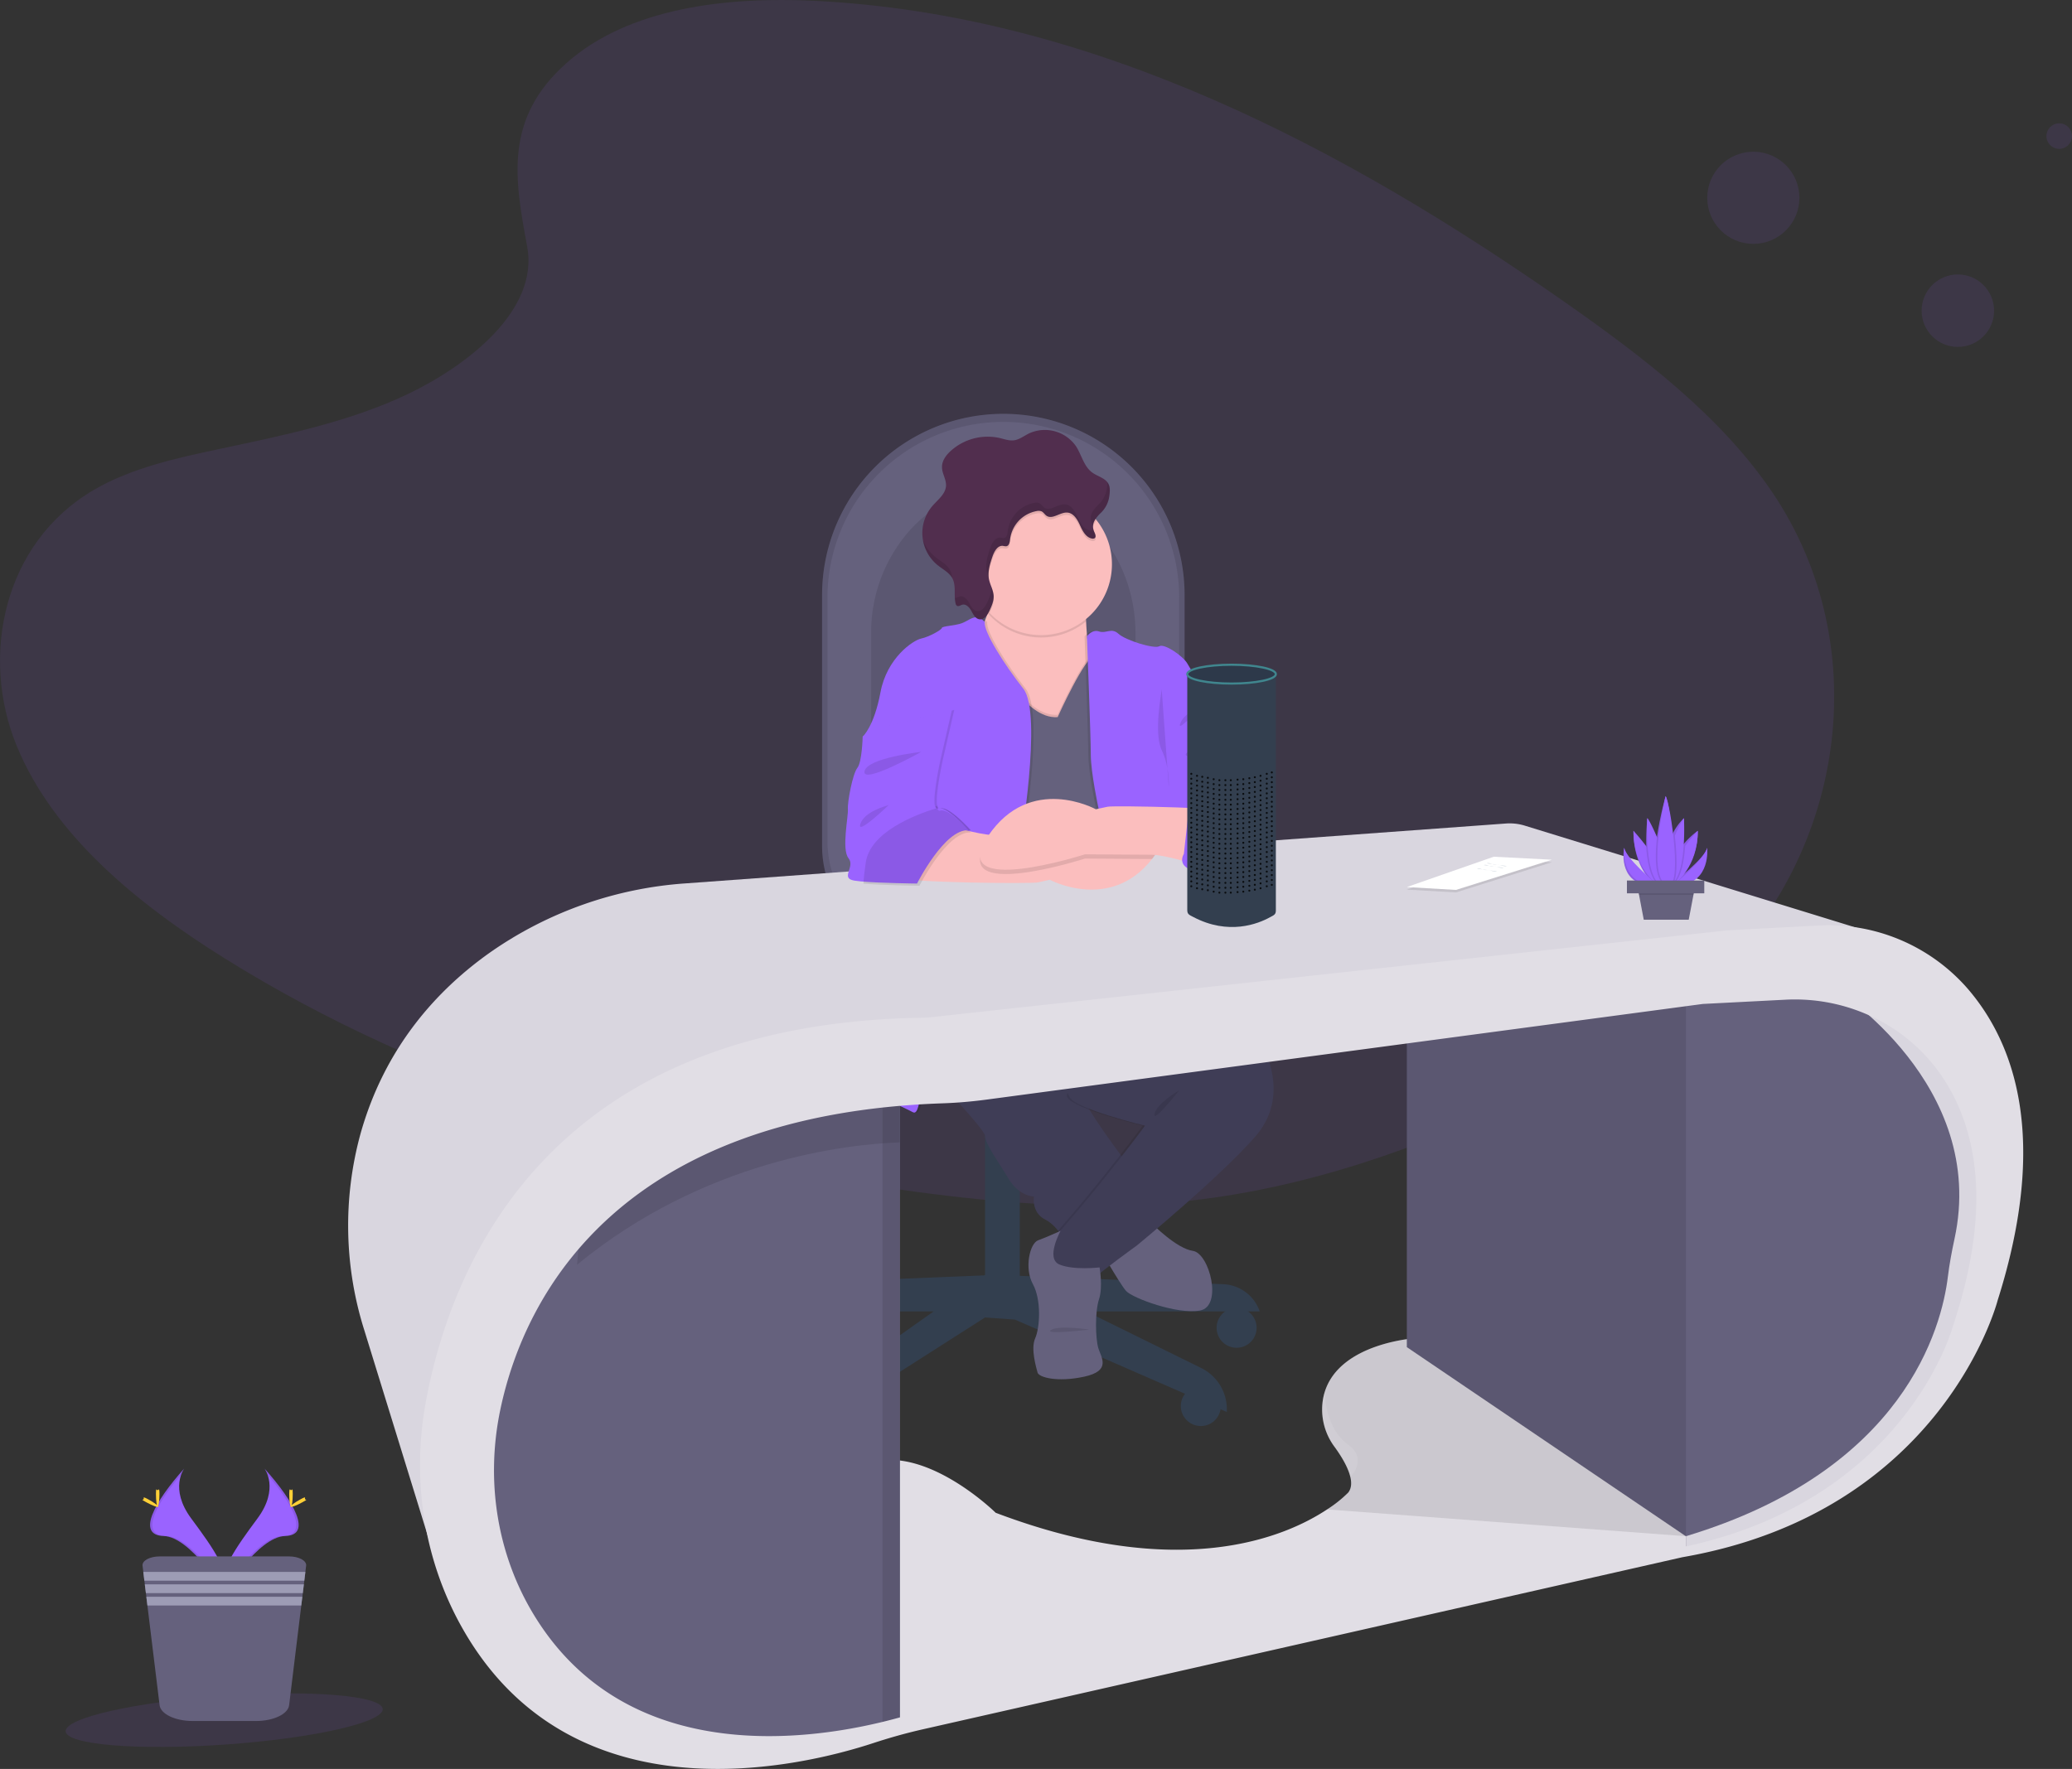 <svg xmlns="http://www.w3.org/2000/svg" data-name="Layer 1" width="972.57" height="830.55" viewBox="0 0 972.57 830.55" xmlns:xlink="http://www.w3.org/1999/xlink"><rect x="0" y="0" width="972.57" height="830.55" fill="#333333" stroke="none"/><title>voice control</title><path d="M379.55,64.39c29.21-26,75.06-31.33,116.79-29.26,131.09,6.51,249.43,69.8,351.79,141.39,37,25.91,73.53,53.84,97.59,89.53,49,72.65,34.44,173.29-33.65,233.13-23.16,20.37-51.25,36-80.07,49.81-51.26,24.61-106.57,44.36-164.75,50-41.49,4-83.49.75-124.73-4.84C427.28,578.5,314.17,543.94,219.37,484.82c-41.58-25.93-80.77-58.17-97.91-100.12s-6.17-95.12,36.29-119.95c17.56-10.27,38.55-14.9,59.11-19.26,30.25-6.41,61-12.73,88.3-25.76,28.2-13.46,61.59-39.5,56-69.29C355.18,118.47,350.37,90.39,379.55,64.39Z" transform="translate(-113.71 -34.73)" fill="#9a63ff" opacity="0.1"/><path d="M499.58,314.11V431.68a52.62,52.62,0,0,0,52.66,52.65h70.2A47.27,47.27,0,0,0,669.74,437V314.11a85.08,85.08,0,0,0-170.16,0Z" transform="translate(-113.71 -34.73)" fill="#65617d"/><path d="M499.58,314.11V431.68a52.62,52.62,0,0,0,52.66,52.65h70.2A47.27,47.27,0,0,0,669.74,437V314.11a85.08,85.08,0,0,0-170.16,0Z" transform="translate(-113.71 -34.73)" opacity="0.1"/><path d="M502.11,315.37V429.45a51.06,51.06,0,0,0,51.09,51.08h68.12a45.86,45.86,0,0,0,45.89-45.88V315.37a82.55,82.55,0,0,0-165.1,0Z" transform="translate(-113.71 -34.73)" fill="#65617d"/><path d="M522.61,332.23v94.88a45.51,45.51,0,0,0,6.89,24.29c6.94,11,18.46,18.19,31.51,18.19h51.21c12.44,0,23.34-7.27,29.4-18.19a41,41,0,0,0,5.09-20V332.23c0-37.91-27.78-68.65-62.05-68.65-17.13,0-32.64,7.68-43.87,20.11A72.26,72.26,0,0,0,522.61,332.23Z" transform="translate(-113.71 -34.73)" opacity="0.1"/><circle cx="580.45" cy="623.42" r="9.39" fill="#333f4f"/><circle cx="563.65" cy="660.16" r="9.39" fill="#333f4f"/><circle cx="396.12" cy="666.81" r="9.39" fill="#333f4f"/><circle cx="358.69" cy="618.88" r="9.39" fill="#333f4f"/><rect x="464.64" y="457.59" width="11.76" height="73.47" fill="#333f4f"/><rect x="464.64" y="519.17" width="11.76" height="11.9" fill="#333f4f" opacity="0.1"/><rect x="576.08" y="556.69" width="16.3" height="81.52" transform="translate(1054.75 1160.17) rotate(-180)" fill="#333f4f"/><path d="M474.44,637.68l106.71-4.37v17.14H457.31A18.92,18.92,0,0,1,474.44,637.68Z" transform="translate(-113.71 -34.73)" fill="#333f4f"/><path d="M687.87,637.68l-106.72-4.37v17.14H705A18.92,18.92,0,0,0,687.87,637.68Z" transform="translate(-113.71 -34.73)" fill="#333f4f"/><path d="M592.39,635.06l85.19,42a21.56,21.56,0,0,1,12,19.35v1.27l-99.5-43.38-14-1-82.74,52.83h0a21.58,21.58,0,0,1,8.91-20.49l73.83-52.28Z" transform="translate(-113.71 -34.73)" fill="#333f4f"/><path d="M578.36,492.32v7.92q3.07.12,6.29.12c1.85,0,3.67,0,5.46-.09v-7.95Z" transform="translate(-113.71 -34.73)" fill="#333f4f" opacity="0.1"/><ellipse cx="470.94" cy="450.15" rx="43.39" ry="12.69" fill="#333f4f"/><path d="M541.64,484.87a5.16,5.16,0,0,0,1.85,3.67,11.63,11.63,0,0,0,1.38,1.14c6.46,4.62,22,7.88,40.15,7.88s33.82-3.29,40.25-7.95a9.78,9.78,0,0,0,.92-.72,5.46,5.46,0,0,0,2.23-4c0-7-19.42-12.69-43.4-12.69S541.64,477.86,541.64,484.87Z" transform="translate(-113.71 -34.73)" fill="#333f4f"/><path d="M541.64,484.87a5.16,5.16,0,0,0,1.85,3.67,11.63,11.63,0,0,0,1.38,1.14c6.46,4.62,22,7.88,40.15,7.88s33.82-3.29,40.25-7.95a9.78,9.78,0,0,0,.92-.72,5.46,5.46,0,0,0,2.23-4c0-7-19.42-12.69-43.4-12.69S541.64,477.86,541.64,484.87Z" transform="translate(-113.71 -34.73)" fill="#333f4f" opacity="0.1"/><path d="M541.27,484.87a5.15,5.15,0,0,0,1.85,3.67c5.53-1.37,9.35-2.52,9.35-2.52s38.24,2.14,73.35,2.87a5.45,5.45,0,0,0,2.23-4c0-7-19.42-12.69-43.4-12.69S541.27,477.86,541.27,484.87Z" transform="translate(-113.71 -34.73)" fill="#333f4f" opacity="0.1"/><path d="M511.27,458.65a51,51,0,0,0,41.93,21.88h68.12a45.85,45.85,0,0,0,39.12-21.88Z" transform="translate(-113.71 -34.73)" fill="#333f4f" opacity="0.1"/><path d="M541.64,484.87a5.16,5.16,0,0,0,1.85,3.67,11.63,11.63,0,0,0,1.38,1.14,653.62,653.62,0,0,0,80.4-.07,9.78,9.78,0,0,0,.92-.72,5.46,5.46,0,0,0,2.23-4c0-7-19.42-12.69-43.4-12.69S541.64,477.86,541.64,484.87Z" transform="translate(-113.71 -34.73)" fill="#333f4f" opacity="0.1"/><path d="M502.64,483.71a657.47,657.47,0,0,0,164.78,0A11.53,11.53,0,0,0,679,472.18h0a11.53,11.53,0,0,0-11.53-11.53H502.64a11.53,11.53,0,0,0-11.53,11.53h0A11.53,11.53,0,0,0,502.64,483.71Z" transform="translate(-113.71 -34.73)" fill="#333f4f"/><path d="M654.51,609.29s11.37,11.64,19.13,12.75,14.14,26.06,3.33,28-31.61-5.82-34.66-9.15-14.14-23-14.14-23Z" transform="translate(-113.71 -34.73)" fill="#65617d"/><path d="M591.85,485.08s27.73,52.95,28.28,60.16S644.25,583,644.25,583L614.86,620.1s-3.88-9.43-10.53-12.76-5.27-10.81-5.27-10.81-6.93,0-11.92-8.32S576.05,571.58,576.05,568s-36.6-41.31-36.6-41.31l2.77-40.2,7.49-12.75Z" transform="translate(-113.71 -34.73)" fill="#3f3d56"/><path d="M663.94,488.13l.24.21c3.36,3,41.07,36.42,41.07,37.21s13.58,23.29-3.33,42.7-55.73,51.29-55.73,51.29-16.91,12.2-19.13,14.7-35.76,0-15.8-22.74,38.81-48.24,38.81-48.24-33.27-8-35.48-13.58,43.8-74.86,43.8-74.86Z" transform="translate(-113.71 -34.73)" opacity="0.1"/><path d="M665.05,488.13l.24.21c3.36,3,41.07,36.42,41.07,37.21s13.58,23.29-3.33,42.7-55.73,51.29-55.73,51.29-16.91,12.2-19.13,14.7-35.77,0-15.8-22.74,38.81-48.24,38.81-48.24-33.27-8-35.49-13.58-46-73.48-46-73.48l89.83-1.38Z" transform="translate(-113.71 -34.73)" fill="#3f3d56"/><path d="M569.12,339l3.32,30.22s34.1,13.59,34.94,13.31,22.73-20,19.13-33c-1.81-6.53-2.64-15.59-3-23s-.31-13.05-.31-13.05-49.63-17.75-45.19-5.55c1.61,4.43.88,9.74-.7,14.7A68.46,68.46,0,0,1,569.12,339Z" transform="translate(-113.71 -34.73)" fill="#fbbebe"/><path d="M577.29,322.61c.3.35.61.68.92,1a33.25,33.25,0,0,0,45.28,2.88c-.38-7.34-.31-13.05-.31-13.05s-49.63-17.75-45.19-5.55C579.6,312.34,578.87,317.65,577.29,322.61Z" transform="translate(-113.71 -34.73)" opacity="0.1"/><path d="M569.12,299.68a33.26,33.26,0,1,0,33.27-33.27A33.06,33.06,0,0,0,569.12,299.68Z" transform="translate(-113.71 -34.73)" fill="#fbbebe"/><path d="M610.15,370.34s13-28.88,17.47-28.88S639,490.85,639,490.85l-67.92,1.06-2.78-78.43L582.15,344S594.62,371.41,610.15,370.34Z" transform="translate(-113.71 -34.73)" opacity="0.1"/><path d="M610.15,372.56s13-28.88,17.47-28.88S639,493.06,639,493.06l-77.07,1.17,6.37-78.53,13.87-69.53S594.62,373.63,610.15,372.56Z" transform="translate(-113.71 -34.73)" opacity="0.1"/><path d="M610.15,371.45s13-28.88,17.47-28.88S639,492,639,492l-77.07,1.17,6.37-78.53,13.87-69.53S594.62,372.52,610.15,371.45Z" transform="translate(-113.71 -34.73)" fill="#65617d"/><path d="M622.79,333.5s2.33-3.41,5.66-2.3,5.82-1.94,9.15,1.11,16.63,7.21,19.13,5.82,11.36,4.72,13.31,8.32,8.31,13.31,8.31,13.31,5.55,6.65,4.72,10.26,1.94,7.76,5.26,9.42,10,18.3,10,18.3S696.52,420,704,423.87s1.94,20.8,1.94,20.8l-35.36-8.39-10-22.74s3.88,66.55,8.59,72.64,5.27,10,5.27,10-18.3,3.88-22.18,7.2-14.14-.83-14.14-.83l-10-88.44s-3.6-16.64-3.6-25.23S622.79,333.5,622.79,333.5Z" transform="translate(-113.71 -34.73)" opacity="0.1"/><path d="M623.9,333.5s2.33-3.41,5.66-2.3,5.82-1.94,9.15,1.11,16.63,7.21,19.13,5.82,11.36,4.72,13.3,8.32,8.32,13.31,8.32,13.31,5.55,6.65,4.72,10.26,1.94,7.76,5.26,9.42,10,18.3,10,18.3-1.79,22.25,5.7,26.13c1.87,1,2.93,3.13,3.46,5.83,2.15,10.86-6.76,20.8-17.83,20.46l-19-7.88-10-28.74s3.88,66.55,8.59,72.64,5.27,10,5.27,10-18.3,3.88-22.18,7.2-14.14-.83-14.14-.83l-10-88.44s-3.6-16.64-3.6-25.23S623.9,333.5,623.9,333.5Z" transform="translate(-113.71 -34.73)" fill="#9a63ff"/><path d="M685,381.66s-3.33,9.15-12.48,8.32S685,381.66,685,381.66Z" transform="translate(-113.71 -34.73)" opacity="0.1"/><path d="M676.14,367.8s-6.1,1.11-8.32,6.37S676.14,367.8,676.14,367.8Z" transform="translate(-113.71 -34.73)" opacity="0.1"/><path d="M659,358.37c0,1.11-3.89,20.52,0,28.56s3.32,17.47,3.32,17.47Z" transform="translate(-113.71 -34.73)" opacity="0.1"/><path d="M577.11,326.82s-2.17-2.55-4.39-2.27-3.6,1.66-6.38,2.77-9.42,1.39-9.42,2.22-5.83,4.16-9.71,5-16.08,9.15-19.13,25.23-8.32,20.79-8.32,20.79L549.15,395s-22.73,96.48-25.5,103.41-3,48-3,48,18,8,22.73,10.53,2.77-23.84,12.48-39.09,20.79-37.43,20.79-37.43L593.51,433s10.82-63.21,1.67-74.86S576.28,331,577.11,326.82Z" transform="translate(-113.71 -34.73)" opacity="0.1"/><path d="M576,326.82s-2.17-2.55-4.39-2.27-3.6,1.66-6.38,2.77-9.42,1.39-9.42,2.22-5.82,4.16-9.71,5S530,343.68,527,359.76s-8.31,20.79-8.31,20.79L548,395s-22.73,96.48-25.5,103.41-3,48-3,48,18,8,22.73,10.53S545,533,554.7,517.79s20.79-37.43,20.79-37.43L592.4,433s10.82-63.21,1.67-74.86S575.17,331,576,326.82Z" transform="translate(-113.71 -34.73)" fill="#9a63ff"/><path d="M515.88,448.2c.82.13,1.87.26,3.08.37,8.88.81,26.31,1,26.31,1s13-25.79,24.12-25c0,0-10.26-11.64-14.41-10.25-.7.23-1.14-.28-1.35-1.28-1.11-5,2.73-22,2.73-22l5.27-23-30.5,7.48c-2.77.56-11.37,5-11.37,5s-.27,11.92-2.49,14.7-4.71,16.08-4.44,19.4-3.05,18.86.28,23S509,447.09,515.88,448.2Z" transform="translate(-113.71 -34.73)" opacity="0.1"/><path d="M629.83,629.8s1.67,9.15-.27,15-1.67,18.58-.28,23,6.1,10.53-6.65,13.3-21.35.28-21.91-1.94-3.32-11.09-1.11-16.08,3-18-1.11-25.51-1.38-19.13,2.5-20.51,10.54-4.44,10.54-4.44-7.21,13-.56,15.81S629.83,629.8,629.83,629.8Z" transform="translate(-113.71 -34.73)" fill="#65617d"/><path d="M569.12,299.68a33.06,33.06,0,0,0,9.09,22.84,1.19,1.19,0,0,0,.08-.16c1-2.11,1.93-4.3,1.85-6.61-.09-2.79-1.7-5.31-2.22-8.07-.65-3.48.49-7,1.61-10.38.82-2.46,2.41-5.45,5-5.15a5.76,5.76,0,0,0,1.53.18c1.37-.21,1.65-2,1.81-3.38a15.35,15.35,0,0,1,12.53-13.16,3.88,3.88,0,0,1,2.19.15c1,.43,1.49,1.47,2.36,2.07,2.81,1.95,6.39-1.78,9.81-1.49,2.91.24,4.68,3.21,5.88,5.87s2.69,5.69,5.54,6.31a1.75,1.75,0,0,0,1.35-.15c.88-.65.27-2-.18-3-1.17-2.64-.39-4.73,1-6.61a33.26,33.26,0,0,0-59.25,20.76Z" transform="translate(-113.71 -34.73)" opacity="0.1"/><path d="M627.33,284.42c.45,1,1.07,2.38.17,3a1.68,1.68,0,0,1-1.34.15c-2.85-.61-4.35-3.65-5.55-6.31s-3-5.63-5.87-5.87c-3.42-.29-7,3.44-9.82,1.49-.86-.6-1.39-1.64-2.35-2.07a3.88,3.88,0,0,0-2.19-.14,15.35,15.35,0,0,0-12.54,13.15c-.14,1.37-.43,3.17-1.8,3.38a5.72,5.72,0,0,1-1.53-.18c-2.58-.3-4.16,2.68-5,5.14-1.12,3.37-2.26,6.91-1.61,10.39.52,2.76,2.13,5.28,2.22,8.08.07,2.3-.9,4.5-1.85,6.6s-2.52,4.56-4.8,4.26c-1.88-.24-2.91-2.23-3.81-3.9s-2.52-3.45-4.34-2.93c-.82.24-1.66.93-2.4.51a1.75,1.75,0,0,1-.7-1.21c-.89-3.87.39-8.23-1.5-11.73-1.45-2.69-4.39-4.15-6.78-6.06a19.42,19.42,0,0,1-2.63-27.8c2.56-3,6.24-5.64,6.45-9.57.15-3-1.87-5.75-1.89-8.75s1.85-5.52,4-7.51a25.83,25.83,0,0,1,23.22-6.12c2.15.52,4.31,1.32,6.5,1.05,2.55-.32,4.67-2,7-3.18a17.8,17.8,0,0,1,22.21,6c2.62,4.09,3.65,9.42,7.57,12.29,2.57,1.88,6.27,2.59,7.69,5.44.85,1.72.61,3.75.35,5.64a13.2,13.2,0,0,1-4.22,8.08C627.78,278.22,625.73,280.81,627.33,284.42Z" transform="translate(-113.71 -34.73)" fill="#512e4e"/><g opacity="0.1"><path d="M556.57,257.46a14.78,14.78,0,0,1-.59-2.31A14.5,14.5,0,0,1,556.57,257.46Z" transform="translate(-113.71 -34.73)"/><path d="M626.77,282a9,9,0,0,0-.55-1.48c-1.6-3.62.45-6.2,2.84-8.62a13.23,13.23,0,0,0,4.21-8.08,20,20,0,0,0,.24-2.56,5.49,5.49,0,0,1,.52.8c.85,1.72.61,3.75.35,5.64a13.2,13.2,0,0,1-4.22,8.08C628.34,277.65,626.72,279.59,626.77,282Z" transform="translate(-113.71 -34.73)"/><path d="M564.23,314.8c1.82-.53,3.44,1.27,4.34,2.93s1.93,3.66,3.81,3.9c2.28.29,3.85-2.17,4.8-4.26s1.93-4.3,1.85-6.6a7.77,7.77,0,0,0-.08-.83,15,15,0,0,1,1.19,4.71c.07,2.3-.9,4.5-1.85,6.6s-2.52,4.56-4.8,4.26c-1.88-.24-2.91-2.23-3.81-3.9s-2.52-3.45-4.34-2.93c-.82.24-1.66.93-2.4.51a1.75,1.75,0,0,1-.7-1.21,15.37,15.37,0,0,1-.33-2.64C562.63,315.66,563.45,315,564.23,314.8Z" transform="translate(-113.71 -34.73)"/><path d="M552.85,296.31c2.39,1.91,5.34,3.37,6.79,6.06a9.62,9.62,0,0,1,1,3.75c-1.47-2.6-4.35-4.05-6.7-5.93a19.59,19.59,0,0,1-7-11.85A19.46,19.46,0,0,0,552.85,296.31Z" transform="translate(-113.71 -34.73)"/><path d="M577.86,306.11a21.77,21.77,0,0,1-1.05-3.42c-.65-3.48.49-7,1.61-10.39.82-2.46,2.41-5.44,5-5.14a5.76,5.76,0,0,0,1.53.18c1.37-.21,1.66-2,1.8-3.39a15.37,15.37,0,0,1,12.54-13.14,3.79,3.79,0,0,1,2.19.14c1,.43,1.49,1.47,2.35,2.07,2.82,2,6.4-1.78,9.82-1.49,2.9.24,4.68,3.21,5.88,5.87s2.7,5.69,5.54,6.31a1.68,1.68,0,0,0,1.34-.15,1.08,1.08,0,0,0,.44-.83,6.55,6.55,0,0,0,.5,1.69c.45,1,1.07,2.38.17,3a1.68,1.68,0,0,1-1.34.15c-2.85-.61-4.35-3.65-5.55-6.31s-3-5.63-5.87-5.87c-3.42-.29-7,3.44-9.82,1.49-.86-.6-1.39-1.64-2.35-2.07a3.88,3.88,0,0,0-2.19-.14,15.35,15.35,0,0,0-12.54,13.15c-.14,1.37-.43,3.17-1.8,3.38a5.72,5.72,0,0,1-1.53-.18c-2.58-.3-4.16,2.68-5,5.14C578.46,299.4,577.39,302.78,577.86,306.11Z" transform="translate(-113.71 -34.73)"/></g><path d="M519,448.57c8.88.81,26.31,1,26.31,1s13-25.79,24.12-25c0,0-10.26-11.64-14.41-10.25-.7.23-1.14-.28-1.35-1.28-10.86,3.32-31.56,11.43-33.59,25.67C519.5,442.59,519.15,445.83,519,448.57Z" transform="translate(-113.71 -34.73)" opacity="0.1"/><path d="M517.85,448.57c8.88.81,26.31,1,26.31,1s13-25.79,24.12-25c0,0-10.25-11.64-14.41-10.25-.7.23-1.13-.28-1.35-1.28-10.86,3.32-31.56,11.43-33.59,25.67C518.39,442.59,518.05,445.83,517.85,448.57Z" transform="translate(-113.71 -34.73)" fill="#9a63ff"/><path d="M595.73,522.78s-25-6.1-28.83-2.77S595.73,522.78,595.73,522.78Z" transform="translate(-113.71 -34.73)" opacity="0.1"/><path d="M667.26,546.63s-10.53,6.1-11.64,11.09S667.26,546.63,667.26,546.63Z" transform="translate(-113.71 -34.73)" opacity="0.1"/><path d="M625.12,659s-14.42-2.22-18.11.18S625.12,659,625.12,659Z" transform="translate(-113.71 -34.73)" opacity="0.1"/><path d="M481.07,852.54s55.88-3,69.5-11,32.9-8,33-8L806.07,785l92.5-22,16.5-2.17-54.5-62.36-1.66-.72L778.57,663s-36,2-43.11,25.46a28.15,28.15,0,0,0-1,5.06,29.33,29.33,0,0,0,5.68,20.53c2.84,3.89,6.33,9.39,7.43,14.25.62,2.74.48,5.27-1,7.2a58.69,58.69,0,0,1-9.88,7.89c-19.59,13-69.11,34.42-155.62,1.61,0,0-37-36.5-65-21S481.07,852.54,481.07,852.54Z" transform="translate(-113.71 -34.73)" fill="#e1dee5"/><path d="M747.53,728.34c.62,2.74.48,5.27-1,7.2a58.69,58.69,0,0,1-9.88,7.89L905.07,756l-46.16-58.25L778.57,663s-36,2-43.11,25.46a28.15,28.15,0,0,0-1,5.06,29.33,29.33,0,0,0,5.68,20.53C742.94,718,746.43,723.48,747.53,728.34Z" transform="translate(-113.71 -34.73)" opacity="0.1"/><polygon points="798.36 464.31 660.36 467.31 660.36 632.5 791.36 721.31 822.86 692.31 816.36 596.31 822.86 506.81 798.36 464.31" fill="#65617d"/><path d="M990.57,472,829.45,422.39a24.2,24.2,0,0,0-9-1l-384.9,28.1a181.72,181.72,0,0,0-91.66,32.33c-24.91,17.57-49.58,44.54-61,85.37A163,163,0,0,0,284.62,659l33.95,110s-25.5-239,229-251Z" transform="translate(-113.71 -34.73)" fill="#d9d6df"/><path d="M740.1,714.09c2.84,3.89,6.33,9.39,7.43,14.25,4.36-5.05,5.3-10.75-1-15.3-7.89-5.74-10.52-15.7-11.11-24.54a28.15,28.15,0,0,0-1,5.06A29.33,29.33,0,0,0,740.1,714.09Z" transform="translate(-113.71 -34.73)" fill="#fff" opacity="0.1"/><path d="M336.07,741l19,64.5,43,42,54,11,84-15V545s-14.5-9.5-16-9.5-42,6.5-42,6.5l-91.7,65.77-3.8,2.73-41,61Z" transform="translate(-113.71 -34.73)" fill="#65617d"/><polygon points="422.36 497.81 422.36 808.81 414.26 810.26 414.26 497.81 422.36 497.81" fill="#65617d"/><polygon points="798.36 464.31 660.36 467.31 660.36 632.5 791.36 721.31 822.86 692.31 816.36 596.31 822.86 506.81 798.36 464.31" opacity="0.1"/><polygon points="422.36 497.81 422.36 808.81 414.26 810.26 414.26 497.81 422.36 497.81" opacity="0.1"/><path d="M384.57,628.54c60-49.3,126.7-56.55,151.5-57.45V545s-14.5-9.5-16-9.5-42,6.5-42,6.5l-91.7,65.77Z" transform="translate(-113.71 -34.73)" opacity="0.1"/><path d="M1051.57,602s-6.19,16.36-12.83,35.41c-5.88,16.93-12.12,36-14.67,47.59-1,4.43-3.51,9-7.06,13.47-16.19,20.55-53.5,40.46-59.94,47.53-7.85,8.62-52,14.83-52,14.83V495.54l29.5-9.5h37.5l48.5,22,25,37Z" transform="translate(-113.71 -34.73)" fill="#65617d"/><path d="M537,446.82c1.94,2.36,60.86,2.91,63.91,2.22l5.54-1.25s28.44,15.31,48-9.74c.84-1.07,1.66-2.21,2.46-3.43,19.55-29.8-45.61-8-45.61-8s-24.95.14-31.33.14h-.66c-6.63-.27-19.85-4.29-19.85-4.29S535.07,444.47,537,446.82Z" transform="translate(-113.71 -34.73)" fill="#fbbebe"/><path d="M623,437.84s24.95.14,31.33.21h.15c.84-1.07,1.66-2.21,2.46-3.43,19.55-29.8-45.61-8-45.61-8s-24.95.14-31.33.14h-.66c-.63.82-1.25,1.68-1.86,2.59C557.59,458.89,623,437.84,623,437.84Z" transform="translate(-113.71 -34.73)" opacity="0.1"/><path d="M674.78,440.58s-14.09-4.46-20.47-4.53-31.33-.2-31.33-.2-65.39,21-45.52-8.55,50.61-12.61,50.61-12.61l5.55-1.19c3.06-.66,62,.55,63.88,2.93S674.78,440.58,674.78,440.58Z" transform="translate(-113.71 -34.73)" fill="#fbbebe"/><path d="M704,423.87s-.4,19.23-13.73,20.33c-28,2.29-20.88-8.53-20.88-8.53l2.42-21.54L685,402.19s5.79,2.66,6.54,2.21S704,423.87,704,423.87Z" transform="translate(-113.71 -34.73)" fill="#9a63ff"/><path d="M514.77,448.2c.82.13,1.87.26,3.08.37,8.88.81,26.31,1,26.31,1s13-25.79,24.12-25c0,0-10.25-11.64-14.41-10.25-.7.23-1.13-.28-1.35-1.28-1.1-5,2.73-22,2.73-22l5.27-23L530,375.56c-2.77.56-11.36,5-11.36,5s-.28,11.92-2.5,14.7-4.71,16.08-4.44,19.4-3.05,18.86.28,23S507.84,447.09,514.77,448.2Z" transform="translate(-113.71 -34.73)" fill="#9a63ff"/><path d="M546.1,387.76s-25.5,2.77-26.61,9.15S546.1,387.76,546.1,387.76Z" transform="translate(-113.71 -34.73)" opacity="0.1"/><path d="M530.85,412.71c-1.66.56-11.36,3.05-13.3,8.88S530.85,412.71,530.85,412.71Z" transform="translate(-113.71 -34.73)" opacity="0.1"/><path d="M519,449.6c8.88.81,26.31,1,26.31,1s13-25.79,24.12-25c0,0-10.26-11.64-14.41-10.25-.7.23-1.14-.28-1.35-1.28-10.86,3.32-31.56,11.43-33.59,25.67C519.5,443.62,519.15,446.86,519,449.6Z" transform="translate(-113.71 -34.73)" opacity="0.1"/><path d="M712.58,351.32V462.25c0,1.91-1,2.18-2.69,3.11-5.62,3.12-19.49,8.67-36.13-.12-1.71-.9-2.76-1.21-2.76-3.14V352S692.15,360.56,712.58,351.32Z" transform="translate(-113.71 -34.73)" fill="#333f4f"/><ellipse cx="578.08" cy="316.52" rx="20.79" ry="4.42" fill="#2d394a" stroke="#40868e" stroke-miterlimit="10"/><g opacity="0.8"><circle cx="596.97" cy="362.66" r="0.47"/><circle cx="594.61" cy="363.32" r="0.47"/><circle cx="591.68" cy="364.25" r="0.47"/><circle cx="586.43" cy="365.38" r="0.47"/><circle cx="580.9" cy="366.05" r="0.47"/><circle cx="575.18" cy="366.32" r="0.47"/><circle cx="566.95" cy="365.19" r="0.47"/><circle cx="569.68" cy="365.85" r="0.47"/><circle cx="561.87" cy="364.25" r="0.47"/><circle cx="564.32" cy="364.72" r="0.47"/><circle cx="559.18" cy="363.32" r="0.47"/><circle cx="589" cy="364.92" r="0.47"/><circle cx="583.59" cy="365.85" r="0.47"/><circle cx="577.72" cy="366.32" r="0.47"/><circle cx="572.37" cy="366.32" r="0.47"/></g><g opacity="0.8"><circle cx="596.97" cy="364.95" r="0.47"/><circle cx="594.61" cy="365.62" r="0.47"/><circle cx="591.68" cy="366.55" r="0.47"/><circle cx="586.43" cy="367.68" r="0.47"/><circle cx="580.9" cy="368.35" r="0.47"/><circle cx="575.18" cy="368.61" r="0.47"/><circle cx="566.95" cy="367.48" r="0.47"/><circle cx="569.68" cy="368.15" r="0.47"/><circle cx="561.87" cy="366.55" r="0.47"/><circle cx="564.32" cy="367.02" r="0.47"/><circle cx="559.18" cy="365.62" r="0.47"/><circle cx="589" cy="367.21" r="0.47"/><circle cx="583.59" cy="368.15" r="0.47"/><circle cx="577.72" cy="368.61" r="0.47"/><circle cx="572.37" cy="368.61" r="0.47"/></g><g opacity="0.8"><circle cx="596.97" cy="367.25" r="0.47"/><circle cx="594.61" cy="367.91" r="0.47"/><circle cx="591.68" cy="368.84" r="0.47"/><circle cx="586.43" cy="369.97" r="0.47"/><circle cx="580.9" cy="370.64" r="0.47"/><circle cx="575.18" cy="370.91" r="0.47"/><circle cx="566.95" cy="369.78" r="0.47"/><circle cx="569.68" cy="370.44" r="0.47"/><circle cx="561.87" cy="368.84" r="0.47"/><circle cx="564.32" cy="369.31" r="0.47"/><circle cx="559.18" cy="367.91" r="0.47"/><circle cx="589" cy="369.51" r="0.47"/><circle cx="583.59" cy="370.44" r="0.47"/><circle cx="577.72" cy="370.91" r="0.47"/><circle cx="572.37" cy="370.91" r="0.47"/></g><g opacity="0.8"><circle cx="596.97" cy="369.55" r="0.47"/><circle cx="594.61" cy="370.21" r="0.47"/><circle cx="591.68" cy="371.14" r="0.47"/><circle cx="586.43" cy="372.27" r="0.47"/><circle cx="580.9" cy="372.94" r="0.47"/><circle cx="575.18" cy="373.2" r="0.47"/><circle cx="566.95" cy="372.07" r="0.47"/><circle cx="569.68" cy="372.74" r="0.47"/><circle cx="561.87" cy="371.14" r="0.47"/><circle cx="564.32" cy="371.61" r="0.47"/><circle cx="559.18" cy="370.21" r="0.47"/><circle cx="589" cy="371.8" r="0.47"/><circle cx="583.59" cy="372.74" r="0.47"/><circle cx="577.72" cy="373.2" r="0.47"/><circle cx="572.37" cy="373.2" r="0.47"/></g><g opacity="0.8"><circle cx="596.97" cy="371.84" r="0.47"/><circle cx="594.61" cy="372.5" r="0.47"/><circle cx="591.68" cy="373.44" r="0.47"/><circle cx="586.43" cy="374.57" r="0.47"/><circle cx="580.9" cy="375.24" r="0.47"/><circle cx="575.18" cy="375.5" r="0.47"/><circle cx="566.95" cy="374.37" r="0.47"/><circle cx="569.68" cy="375.03" r="0.47"/><circle cx="561.87" cy="373.44" r="0.47"/><circle cx="564.32" cy="373.9" r="0.47"/><circle cx="559.18" cy="372.5" r="0.47"/><circle cx="589" cy="374.1" r="0.47"/><circle cx="583.59" cy="375.03" r="0.47"/><circle cx="577.72" cy="375.5" r="0.47"/><circle cx="572.37" cy="375.5" r="0.47"/></g><g opacity="0.8"><circle cx="596.97" cy="374.14" r="0.47"/><circle cx="594.61" cy="374.8" r="0.47"/><circle cx="591.68" cy="375.73" r="0.47"/><circle cx="586.43" cy="376.86" r="0.47"/><circle cx="580.9" cy="377.53" r="0.47"/><circle cx="575.18" cy="377.79" r="0.47"/><circle cx="566.95" cy="376.66" r="0.47"/><circle cx="569.68" cy="377.33" r="0.47"/><circle cx="561.87" cy="375.73" r="0.47"/><circle cx="564.32" cy="376.2" r="0.47"/><circle cx="559.18" cy="374.8" r="0.47"/><circle cx="589" cy="376.39" r="0.47"/><circle cx="583.59" cy="377.33" r="0.47"/><circle cx="577.72" cy="377.79" r="0.47"/><circle cx="572.37" cy="377.79" r="0.47"/></g><g opacity="0.8"><circle cx="596.97" cy="376.43" r="0.47"/><circle cx="594.61" cy="377.09" r="0.47"/><circle cx="591.68" cy="378.03" r="0.47"/><circle cx="586.43" cy="379.16" r="0.47"/><circle cx="580.9" cy="379.83" r="0.47"/><circle cx="575.18" cy="380.09" r="0.47"/><circle cx="566.95" cy="378.96" r="0.47"/><circle cx="569.68" cy="379.62" r="0.47"/><circle cx="561.87" cy="378.03" r="0.47"/><circle cx="564.32" cy="378.49" r="0.47"/><circle cx="559.18" cy="377.09" r="0.47"/><circle cx="589" cy="378.69" r="0.47"/><circle cx="583.59" cy="379.62" r="0.47"/><circle cx="577.72" cy="380.09" r="0.47"/><circle cx="572.37" cy="380.09" r="0.47"/></g><g opacity="0.8"><circle cx="596.97" cy="378.73" r="0.47"/><circle cx="594.61" cy="379.39" r="0.47"/><circle cx="591.68" cy="380.32" r="0.47"/><circle cx="586.43" cy="381.45" r="0.47"/><circle cx="580.9" cy="382.12" r="0.47"/><circle cx="575.18" cy="382.39" r="0.47"/><circle cx="566.95" cy="381.26" r="0.47"/><circle cx="569.68" cy="381.92" r="0.47"/><circle cx="561.87" cy="380.32" r="0.47"/><circle cx="564.32" cy="380.79" r="0.47"/><circle cx="559.18" cy="379.39" r="0.47"/><circle cx="589" cy="380.99" r="0.47"/><circle cx="583.59" cy="381.92" r="0.47"/><circle cx="577.72" cy="382.39" r="0.47"/><circle cx="572.37" cy="382.39" r="0.47"/></g><g opacity="0.8"><circle cx="596.97" cy="381.02" r="0.47"/><circle cx="594.61" cy="381.68" r="0.47"/><circle cx="591.68" cy="382.62" r="0.47"/><circle cx="586.43" cy="383.75" r="0.47"/><circle cx="580.9" cy="384.42" r="0.47"/><circle cx="575.18" cy="384.68" r="0.47"/><circle cx="566.95" cy="383.55" r="0.47"/><circle cx="569.68" cy="384.21" r="0.47"/><circle cx="561.87" cy="382.62" r="0.47"/><circle cx="564.32" cy="383.08" r="0.47"/><circle cx="559.18" cy="381.68" r="0.47"/><circle cx="589" cy="383.28" r="0.47"/><circle cx="583.59" cy="384.21" r="0.47"/><circle cx="577.72" cy="384.68" r="0.47"/><circle cx="572.37" cy="384.68" r="0.47"/></g><g opacity="0.8"><circle cx="596.97" cy="383.32" r="0.47"/><circle cx="594.61" cy="383.98" r="0.47"/><circle cx="591.68" cy="384.91" r="0.47"/><circle cx="586.43" cy="386.04" r="0.47"/><circle cx="580.9" cy="386.71" r="0.47"/><circle cx="575.18" cy="386.98" r="0.47"/><circle cx="566.95" cy="385.85" r="0.47"/><circle cx="569.68" cy="386.51" r="0.47"/><circle cx="561.87" cy="384.91" r="0.47"/><circle cx="564.32" cy="385.38" r="0.47"/><circle cx="559.18" cy="383.98" r="0.47"/><circle cx="589" cy="385.58" r="0.47"/><circle cx="583.59" cy="386.51" r="0.47"/><circle cx="577.72" cy="386.98" r="0.47"/><circle cx="572.37" cy="386.98" r="0.47"/></g><g opacity="0.8"><circle cx="596.97" cy="385.61" r="0.47"/><circle cx="594.61" cy="386.28" r="0.47"/><circle cx="591.68" cy="387.21" r="0.47"/><circle cx="586.43" cy="388.34" r="0.47"/><circle cx="580.9" cy="389.01" r="0.47"/><circle cx="575.18" cy="389.27" r="0.47"/><circle cx="566.95" cy="388.14" r="0.47"/><circle cx="569.68" cy="388.81" r="0.47"/><circle cx="561.87" cy="387.21" r="0.47"/><circle cx="564.32" cy="387.68" r="0.47"/><circle cx="559.18" cy="386.28" r="0.47"/><circle cx="589" cy="387.87" r="0.47"/><circle cx="583.59" cy="388.81" r="0.47"/><circle cx="577.72" cy="389.27" r="0.47"/><circle cx="572.37" cy="389.27" r="0.47"/></g><g opacity="0.8"><circle cx="596.97" cy="387.91" r="0.47"/><circle cx="594.61" cy="388.57" r="0.47"/><circle cx="591.68" cy="389.5" r="0.47"/><circle cx="586.43" cy="390.63" r="0.47"/><circle cx="580.9" cy="391.3" r="0.47"/><circle cx="575.18" cy="391.57" r="0.47"/><circle cx="566.95" cy="390.44" r="0.47"/><circle cx="569.68" cy="391.1" r="0.47"/><circle cx="561.87" cy="389.5" r="0.47"/><circle cx="564.32" cy="389.97" r="0.47"/><circle cx="559.18" cy="388.57" r="0.47"/><circle cx="589" cy="390.17" r="0.47"/><circle cx="583.59" cy="391.1" r="0.47"/><circle cx="577.72" cy="391.57" r="0.47"/><circle cx="572.37" cy="391.57" r="0.47"/></g><g opacity="0.8"><circle cx="596.97" cy="390.21" r="0.47"/><circle cx="594.61" cy="390.87" r="0.47"/><circle cx="591.68" cy="391.8" r="0.47"/><circle cx="586.43" cy="392.93" r="0.47"/><circle cx="580.9" cy="393.6" r="0.47"/><circle cx="575.18" cy="393.86" r="0.47"/><circle cx="566.95" cy="392.73" r="0.47"/><circle cx="569.68" cy="393.4" r="0.47"/><circle cx="561.87" cy="391.8" r="0.47"/><circle cx="564.32" cy="392.27" r="0.47"/><circle cx="559.18" cy="390.87" r="0.47"/><circle cx="589" cy="392.46" r="0.47"/><circle cx="583.59" cy="393.4" r="0.47"/><circle cx="577.72" cy="393.86" r="0.47"/><circle cx="572.37" cy="393.86" r="0.47"/></g><g opacity="0.8"><circle cx="596.97" cy="392.5" r="0.47"/><circle cx="594.61" cy="393.16" r="0.47"/><circle cx="591.68" cy="394.1" r="0.47"/><circle cx="586.43" cy="395.23" r="0.47"/><circle cx="580.9" cy="395.9" r="0.47"/><circle cx="575.18" cy="396.16" r="0.47"/><circle cx="566.95" cy="395.03" r="0.47"/><circle cx="569.68" cy="395.69" r="0.47"/><circle cx="561.87" cy="394.1" r="0.47"/><circle cx="564.32" cy="394.56" r="0.47"/><circle cx="559.18" cy="393.16" r="0.47"/><circle cx="589" cy="394.76" r="0.47"/><circle cx="583.59" cy="395.69" r="0.47"/><circle cx="577.72" cy="396.16" r="0.47"/><circle cx="572.37" cy="396.16" r="0.47"/></g><g opacity="0.8"><circle cx="596.97" cy="394.8" r="0.47"/><circle cx="594.61" cy="395.46" r="0.47"/><circle cx="591.68" cy="396.39" r="0.47"/><circle cx="586.43" cy="397.52" r="0.47"/><circle cx="580.9" cy="398.19" r="0.47"/><circle cx="575.18" cy="398.45" r="0.47"/><circle cx="566.95" cy="397.32" r="0.47"/><circle cx="569.68" cy="397.99" r="0.47"/><circle cx="561.87" cy="396.39" r="0.47"/><circle cx="564.32" cy="396.86" r="0.47"/><circle cx="559.18" cy="395.46" r="0.47"/><circle cx="589" cy="397.05" r="0.47"/><circle cx="583.59" cy="397.99" r="0.47"/><circle cx="577.72" cy="398.45" r="0.47"/><circle cx="572.37" cy="398.45" r="0.47"/></g><g opacity="0.8"><circle cx="596.97" cy="397.09" r="0.47"/><circle cx="594.61" cy="397.75" r="0.47"/><circle cx="591.68" cy="398.69" r="0.47"/><circle cx="586.43" cy="399.82" r="0.47"/><circle cx="580.9" cy="400.49" r="0.47"/><circle cx="575.18" cy="400.75" r="0.47"/><circle cx="566.95" cy="399.62" r="0.47"/><circle cx="569.68" cy="400.28" r="0.47"/><circle cx="561.87" cy="398.69" r="0.47"/><circle cx="564.32" cy="399.15" r="0.47"/><circle cx="559.18" cy="397.75" r="0.47"/><circle cx="589" cy="399.35" r="0.47"/><circle cx="583.59" cy="400.28" r="0.47"/><circle cx="577.72" cy="400.75" r="0.47"/><circle cx="572.37" cy="400.75" r="0.47"/></g><g opacity="0.8"><circle cx="596.97" cy="399.39" r="0.47"/><circle cx="594.61" cy="400.05" r="0.47"/><circle cx="591.68" cy="400.98" r="0.47"/><circle cx="586.43" cy="402.11" r="0.47"/><circle cx="580.9" cy="402.78" r="0.47"/><circle cx="575.18" cy="403.05" r="0.47"/><circle cx="566.95" cy="401.92" r="0.47"/><circle cx="569.68" cy="402.58" r="0.47"/><circle cx="561.87" cy="400.98" r="0.47"/><circle cx="564.32" cy="401.45" r="0.47"/><circle cx="559.18" cy="400.05" r="0.47"/><circle cx="589" cy="401.65" r="0.47"/><circle cx="583.59" cy="402.58" r="0.47"/><circle cx="577.72" cy="403.05" r="0.47"/><circle cx="572.37" cy="403.05" r="0.47"/></g><g opacity="0.8"><circle cx="596.97" cy="401.68" r="0.47"/><circle cx="594.61" cy="402.34" r="0.47"/><circle cx="591.68" cy="403.28" r="0.47"/><circle cx="586.43" cy="404.41" r="0.47"/><circle cx="580.9" cy="405.08" r="0.47"/><circle cx="575.18" cy="405.34" r="0.47"/><circle cx="566.95" cy="404.21" r="0.47"/><circle cx="569.68" cy="404.87" r="0.47"/><circle cx="561.87" cy="403.28" r="0.47"/><circle cx="564.32" cy="403.74" r="0.47"/><circle cx="559.18" cy="402.34" r="0.47"/><circle cx="589" cy="403.94" r="0.47"/><circle cx="583.59" cy="404.87" r="0.47"/><circle cx="577.72" cy="405.34" r="0.47"/><circle cx="572.37" cy="405.34" r="0.47"/></g><g opacity="0.8"><circle cx="596.97" cy="403.98" r="0.47"/><circle cx="594.61" cy="404.64" r="0.47"/><circle cx="591.68" cy="405.57" r="0.47"/><circle cx="586.43" cy="406.7" r="0.47"/><circle cx="580.9" cy="407.37" r="0.47"/><circle cx="575.18" cy="407.64" r="0.47"/><circle cx="566.95" cy="406.51" r="0.47"/><circle cx="569.68" cy="407.17" r="0.47"/><circle cx="561.87" cy="405.57" r="0.47"/><circle cx="564.32" cy="406.04" r="0.47"/><circle cx="559.18" cy="404.64" r="0.47"/><circle cx="589" cy="406.24" r="0.47"/><circle cx="583.59" cy="407.17" r="0.47"/><circle cx="577.72" cy="407.64" r="0.47"/><circle cx="572.37" cy="407.64" r="0.47"/></g><g opacity="0.8"><circle cx="596.97" cy="406.27" r="0.47"/><circle cx="594.61" cy="406.94" r="0.47"/><circle cx="591.68" cy="407.87" r="0.47"/><circle cx="586.43" cy="409" r="0.47"/><circle cx="580.9" cy="409.67" r="0.47"/><circle cx="575.18" cy="409.93" r="0.47"/><circle cx="566.95" cy="408.8" r="0.47"/><circle cx="569.68" cy="409.47" r="0.47"/><circle cx="561.87" cy="407.87" r="0.47"/><circle cx="564.32" cy="408.34" r="0.47"/><circle cx="559.18" cy="406.94" r="0.47"/><circle cx="589" cy="408.53" r="0.47"/><circle cx="583.59" cy="409.47" r="0.47"/><circle cx="577.72" cy="409.93" r="0.47"/><circle cx="572.37" cy="409.93" r="0.47"/></g><g opacity="0.8"><circle cx="596.97" cy="408.57" r="0.47"/><circle cx="594.61" cy="409.23" r="0.47"/><circle cx="591.68" cy="410.16" r="0.47"/><circle cx="586.43" cy="411.29" r="0.47"/><circle cx="580.9" cy="411.96" r="0.47"/><circle cx="575.18" cy="412.23" r="0.47"/><circle cx="566.95" cy="411.1" r="0.47"/><circle cx="569.68" cy="411.76" r="0.47"/><circle cx="561.87" cy="410.16" r="0.47"/><circle cx="564.32" cy="410.63" r="0.47"/><circle cx="559.18" cy="409.23" r="0.47"/><circle cx="589" cy="410.83" r="0.47"/><circle cx="583.59" cy="411.76" r="0.47"/><circle cx="577.72" cy="412.23" r="0.47"/><circle cx="572.37" cy="412.23" r="0.47"/></g><g opacity="0.8"><circle cx="596.97" cy="410.86" r="0.47"/><circle cx="594.61" cy="411.53" r="0.47"/><circle cx="591.68" cy="412.46" r="0.47"/><circle cx="586.43" cy="413.59" r="0.47"/><circle cx="580.9" cy="414.26" r="0.47"/><circle cx="575.18" cy="414.52" r="0.47"/><circle cx="566.95" cy="413.39" r="0.47"/><circle cx="569.68" cy="414.06" r="0.47"/><circle cx="561.87" cy="412.46" r="0.47"/><circle cx="564.32" cy="412.93" r="0.47"/><circle cx="559.18" cy="411.53" r="0.47"/><circle cx="589" cy="413.12" r="0.47"/><circle cx="583.59" cy="414.06" r="0.47"/><circle cx="577.72" cy="414.52" r="0.47"/><circle cx="572.37" cy="414.52" r="0.47"/></g><g opacity="0.8"><circle cx="596.97" cy="413.16" r="0.47"/><circle cx="594.61" cy="413.82" r="0.47"/><circle cx="591.68" cy="414.76" r="0.47"/><circle cx="586.43" cy="415.89" r="0.47"/><circle cx="580.9" cy="416.56" r="0.47"/><circle cx="575.18" cy="416.82" r="0.47"/><circle cx="566.95" cy="415.69" r="0.47"/><circle cx="569.68" cy="416.35" r="0.47"/><circle cx="561.87" cy="414.76" r="0.47"/><circle cx="564.32" cy="415.22" r="0.47"/><circle cx="559.18" cy="413.82" r="0.47"/><circle cx="589" cy="415.42" r="0.47"/><circle cx="583.59" cy="416.35" r="0.47"/><circle cx="577.72" cy="416.82" r="0.47"/><circle cx="572.37" cy="416.82" r="0.47"/></g><g opacity="0.8"><circle cx="596.97" cy="415.46" r="0.47"/><circle cx="594.61" cy="416.12" r="0.47"/><circle cx="591.68" cy="417.05" r="0.47"/><circle cx="586.43" cy="418.18" r="0.47"/><circle cx="580.9" cy="418.85" r="0.47"/><circle cx="575.18" cy="419.11" r="0.47"/><circle cx="566.95" cy="417.98" r="0.47"/><circle cx="569.68" cy="418.65" r="0.47"/><circle cx="561.87" cy="417.05" r="0.47"/><circle cx="564.32" cy="417.52" r="0.47"/><circle cx="559.18" cy="416.12" r="0.47"/><circle cx="589" cy="417.71" r="0.47"/><circle cx="583.59" cy="418.65" r="0.47"/><circle cx="577.72" cy="419.11" r="0.47"/><circle cx="572.37" cy="419.11" r="0.47"/></g><circle cx="822.99" cy="92.87" r="21.63" fill="#9a63ff" opacity="0.1"/><circle cx="918.99" cy="145.87" r="17.01" fill="#9a63ff" opacity="0.1"/><circle cx="966.57" cy="63.9" r="6" fill="#9a63ff" opacity="0.1"/><path d="M237.86,724.25s7.13,9.33-3.29,23.41-19,26-15.55,34.76c0,0,15.73-26.16,28.54-26.52S252,740,237.86,724.25Z" transform="translate(-113.71 -34.73)" fill="#9a63ff"/><path d="M237.86,724.25a11.49,11.49,0,0,1,1.46,2.92c12.49,14.68,19.15,28.38,7.14,28.73-11.19.32-24.61,20.32-27.82,25.37a9.11,9.11,0,0,0,.38,1.15s15.73-26.16,28.54-26.52S252,740,237.86,724.25Z" transform="translate(-113.71 -34.73)" opacity="0.1"/><path d="M251.12,736.14c0,3.28-.37,5.94-.82,5.94s-.82-2.66-.82-5.94.46-1.74.91-1.74S251.12,732.85,251.12,736.14Z" transform="translate(-113.71 -34.73)" fill="#ffd037"/><path d="M255.67,740.06c-2.88,1.57-5.39,2.52-5.61,2.12s1.94-2,4.83-3.57,1.74-.43,2,0S258.56,738.49,255.67,740.06Z" transform="translate(-113.71 -34.73)" fill="#ffd037"/><path d="M200.17,724.25s-7.13,9.33,3.29,23.41,19,26,15.56,34.76c0,0-15.74-26.16-28.54-26.52S186.08,740,200.17,724.25Z" transform="translate(-113.71 -34.73)" fill="#9a63ff"/><path d="M200.17,724.25a11.49,11.49,0,0,0-1.46,2.92c-12.49,14.68-19.15,28.38-7.14,28.73,11.19.32,24.61,20.32,27.83,25.37a11.06,11.06,0,0,1-.38,1.15s-15.74-26.16-28.54-26.52S186.08,740,200.17,724.25Z" transform="translate(-113.71 -34.73)" opacity="0.1"/><path d="M186.91,736.14c0,3.28.37,5.94.82,5.94s.82-2.66.82-5.94-.46-1.74-.91-1.74S186.91,732.85,186.91,736.14Z" transform="translate(-113.71 -34.73)" fill="#ffd037"/><path d="M182.36,740.06c2.88,1.57,5.39,2.52,5.61,2.12s-1.94-2-4.83-3.57-1.74-.43-2,0S179.47,738.49,182.36,740.06Z" transform="translate(-113.71 -34.73)" fill="#ffd037"/><ellipse cx="219.02" cy="842.35" rx="74.6" ry="11.45" transform="translate(-172.73 -17.13) rotate(-4.05)" fill="#9a63ff" opacity="0.1"/><path d="M257.41,769.85l-.36,2.91-.5,4.12-.2,1.71-.5,4.12-.22,1.72-.5,4.11-5.71,46.8c-.51,4.18-7.33,7.43-15.57,7.43H204.18c-8.24,0-15.05-3.25-15.56-7.43l-5.72-46.8-.5-4.11-.21-1.72-.51-4.12-.2-1.71-.5-4.12-.36-2.91c-.29-2.37,3.41-4.36,8.07-4.36h60.66C254,765.49,257.7,767.48,257.41,769.85Z" transform="translate(-113.71 -34.73)" fill="#65617d"/><polygon points="143.34 738.04 142.84 742.15 67.76 742.15 67.26 738.04 143.34 738.04" fill="#9d9cb5"/><polygon points="142.63 743.87 142.13 747.99 68.48 747.99 67.97 743.87 142.63 743.87" fill="#9d9cb5"/><polygon points="141.91 749.7 141.41 753.81 69.19 753.81 68.69 749.7 141.91 749.7" fill="#9d9cb5"/><polygon points="701.13 403.44 728.45 404.83 683.42 419.01 660.36 417.68 701.13 403.44" opacity="0.1"/><polygon points="701.12 402.25 728.44 403.65 683.4 417.83 660.34 416.49 701.12 402.25" fill="#fff"/><path d="M811.61,440.08c1.07-.47,2.23.38,3.38.58.66.12,1.34,0,2,.1,1.34.16,2.68,1,4,.57Z" transform="translate(-113.71 -34.73)" fill="#d3dae1"/><path d="M810.21,440.92c1.07-.47,2.23.38,3.38.58.66.12,1.34,0,2,.1,1.34.16,2.68,1,3.95.56Z" transform="translate(-113.71 -34.73)" fill="#d3dae1"/><path d="M807,442.6c1.07-.47,2.23.38,3.39.58.65.12,1.33,0,2,.1,1.34.16,2.68,1,4,.56Z" transform="translate(-113.71 -34.73)" fill="#d3dae1"/><path d="M876.08,432.82s-3.42,15.92,11.79,17.8l.94-1.76S877,437.77,876.08,432.82Z" transform="translate(-113.71 -34.73)" fill="#9a63ff"/><path d="M893.65,448.74l-3.54.75-.35.07s-9.44-7.66-9.32-24.76a42.22,42.22,0,0,0,4.51,7.13C888.69,436.88,892.94,443.49,893.65,448.74Z" transform="translate(-113.71 -34.73)" fill="#9a63ff"/><path d="M894.84,450.38a2.22,2.22,0,0,1-1.9.24c-9.08-2.12-6-31.71-6-31.71.5.24,1.05,4,3.14,8.86C893.73,436.31,897.76,448.23,894.84,450.38Z" transform="translate(-113.71 -34.73)" fill="#9a63ff"/><path d="M915,432.82s.59,15.92-14.62,17.8l-.94-1.76S914,437.77,915,432.82Z" transform="translate(-113.71 -34.73)" fill="#9a63ff"/><path d="M910.62,424.8c.12,17.1-12.14,24.76-12.14,24.76l-.36-.07-3.53-.75c.7-5.25,5-11.86,8.69-16.81A38.47,38.47,0,0,1,910.62,424.8Z" transform="translate(-113.71 -34.73)" fill="#9a63ff"/><path d="M898.07,448.83a5.74,5.74,0,0,1-2,1.55h0a3.86,3.86,0,0,1-.75.24c-2.23.53-3-1.09-2.88-3.82.21-4.88,3.27-13.33,6-19.65a24.53,24.53,0,0,1,5.7-8.24S904,442,898.07,448.83Z" transform="translate(-113.71 -34.73)" fill="#9a63ff"/><path d="M895.53,408.53s-10.14,36-1.41,41.39S897.77,411.72,895.53,408.53Z" transform="translate(-113.71 -34.73)" fill="#9a63ff"/><path d="M876.08,432.82s-3.42,15.92,11.79,17.8l.94-1.76S877,437.77,876.08,432.82Z" transform="translate(-113.71 -34.73)" opacity="0.1"/><path d="M893.65,448.74l-3.54.75-.35.07s-9.44-7.66-9.32-24.76a42.22,42.22,0,0,0,4.51,7.13C888.69,436.88,892.94,443.49,893.65,448.74Z" transform="translate(-113.71 -34.73)" opacity="0.1"/><path d="M894.84,450.38a2.22,2.22,0,0,1-1.9.24c-9.08-2.12-6-31.71-6-31.71.5.24,1.05,4,3.14,8.86C893.73,436.31,897.76,448.23,894.84,450.38Z" transform="translate(-113.71 -34.73)" opacity="0.1"/><path d="M915,432.82s.59,15.92-14.62,17.8l-.94-1.76S914,437.77,915,432.82Z" transform="translate(-113.71 -34.73)" opacity="0.1"/><path d="M910.62,424.8c.12,17.1-12.14,24.76-12.14,24.76l-.36-.07-3.53-.75c.7-5.25,5-11.86,8.69-16.81A38.47,38.47,0,0,1,910.62,424.8Z" transform="translate(-113.71 -34.73)" opacity="0.1"/><path d="M898.07,448.83a5.74,5.74,0,0,1-2,1.55h0a3.86,3.86,0,0,1-.75.24c-2.23.53-3-1.09-2.88-3.82.21-4.88,3.27-13.33,6-19.65a24.53,24.53,0,0,1,5.7-8.24S904,442,898.07,448.83Z" transform="translate(-113.71 -34.73)" opacity="0.1"/><path d="M895.53,408.53s-10.14,36-1.41,41.39S897.77,411.72,895.53,408.53Z" transform="translate(-113.71 -34.73)" opacity="0.1"/><path d="M876.08,432.82s-2,15.92,13.2,17.8l.94-1.76S877,437.77,876.08,432.82Z" transform="translate(-113.71 -34.73)" fill="#9a63ff"/><path d="M895.06,448.74l-3.54.75-.35.07s-10.85-7.66-10.73-24.76c0,0,2.78,3,5.92,7.13C890.1,436.88,894.35,443.49,895.06,448.74Z" transform="translate(-113.71 -34.73)" fill="#9a63ff"/><path d="M895.06,448.74l-3.54.75c-3.35-2.95-4.68-10.63-5.16-17.56C890.1,436.88,894.35,443.49,895.06,448.74Z" transform="translate(-113.71 -34.73)" opacity="0.1"/><path d="M896.26,450.38a2.25,2.25,0,0,1-1.91.24c-9.08-2.12-7.42-31.71-7.42-31.71.5.24,2.47,4,4.55,8.86C895.15,436.31,899.17,448.23,896.26,450.38Z" transform="translate(-113.71 -34.73)" fill="#9a63ff"/><path d="M915,432.82s2,15.92-13.2,17.8l-.94-1.76S914,437.77,915,432.82Z" transform="translate(-113.71 -34.73)" fill="#9a63ff"/><path d="M910.62,424.8c.12,17.1-10.73,24.76-10.73,24.76l-.35-.07-3.54-.75c.7-5.25,5-11.86,8.7-16.81C907.84,427.78,910.62,424.8,910.62,424.8Z" transform="translate(-113.71 -34.73)" fill="#9a63ff"/><path d="M904.7,431.93c-.46,6.46-1.64,13.57-4.51,16.9a6.77,6.77,0,0,1-.65.66l-3.54-.75C896.7,443.49,901,436.88,904.7,431.93Z" transform="translate(-113.71 -34.73)" opacity="0.1"/><path d="M899.48,448.83a5.62,5.62,0,0,1-2,1.55h0a4,4,0,0,1-.74.24c-2.24.53-3-1.09-2.89-3.82.22-4.88,3.28-13.33,6-19.65,2-4.56,3.81-8,4.29-8.24C904.14,418.91,905.42,442,899.48,448.83Z" transform="translate(-113.71 -34.73)" fill="#9a63ff"/><path d="M896.26,450.38a2.55,2.55,0,0,1-1.44-.46c-4.27-2.66-4.36-12.65-3.34-22.15C895.15,436.31,899.17,448.23,896.26,450.38Z" transform="translate(-113.71 -34.73)" opacity="0.1"/><path d="M899.48,448.83c-.49,1.06-1.15,1.62-2,1.55h0a3,3,0,0,1-1.21-.46,6.55,6.55,0,0,1-2.42-3.12c.22-4.88,3.28-13.33,6-19.65C900.83,435.92,901.16,445.23,899.48,448.83Z" transform="translate(-113.71 -34.73)" opacity="0.1"/><path d="M895.53,408.53s-8.72,36,0,41.39S897.77,411.72,895.53,408.53Z" transform="translate(-113.71 -34.73)" fill="#9a63ff"/><polygon points="795.5 416.96 794.89 420.14 792.67 431.81 771.56 431.81 769.34 420.14 768.73 416.96 795.5 416.96" fill="#65617d"/><polygon points="795.5 416.96 794.89 420.14 769.34 420.14 768.73 416.96 795.5 416.96" opacity="0.1"/><rect x="763.66" y="413.42" width="36.31" height="6.01" fill="#65617d"/><path d="M975.07,499s71.76,45,56.06,117.4c-1.28,5.91-2.39,11.84-3.12,17.83C1025.14,657.69,1007.92,725,905.07,756v7l43.63-12.17,29.62-16.33,22.61-20.29,27.64-33.71L1041.4,653l4.7-36.22,2.67-41.36L1042.16,540l-15.59-23.07-19-14.78Z" transform="translate(-113.71 -34.73)" fill="#d9d6df"/><path d="M313.73,692.15c-6.78,36-1.52,73.45,16.18,105.56,51.61,93.62,161.29,66.07,193.65,55.45,7.7-2.53,15.5-4.72,23.4-6.51L903.4,765.87c122.67-21.33,148-120.67,148-120.67,24.29-76.62,7.64-121.26-14.34-146.56a86.77,86.77,0,0,0-70.21-29.34l-42.28,2.24-375.83,41C373.05,514.42,326.12,626.25,313.73,692.15Zm34.81,4.51C360.39,640,406.87,557.82,556.36,552.75c6.86-.24,13.71-.84,20.52-1.75L913,506.1l38.92-2c29.24-1.47,57.46,12.14,73.67,36.51,15.48,23.29,23.85,60,4.7,117.07,0,0-23.43,86.72-136.87,105.35L564.19,833.53c-7.49,1.6-14.89,3.56-22.2,5.82-29.86,9.22-129.15,32.6-177.38-45.92C346.88,764.56,341.6,729.82,348.54,696.66Z" transform="translate(-113.71 -34.73)" fill="#e1dee5"/></svg>
